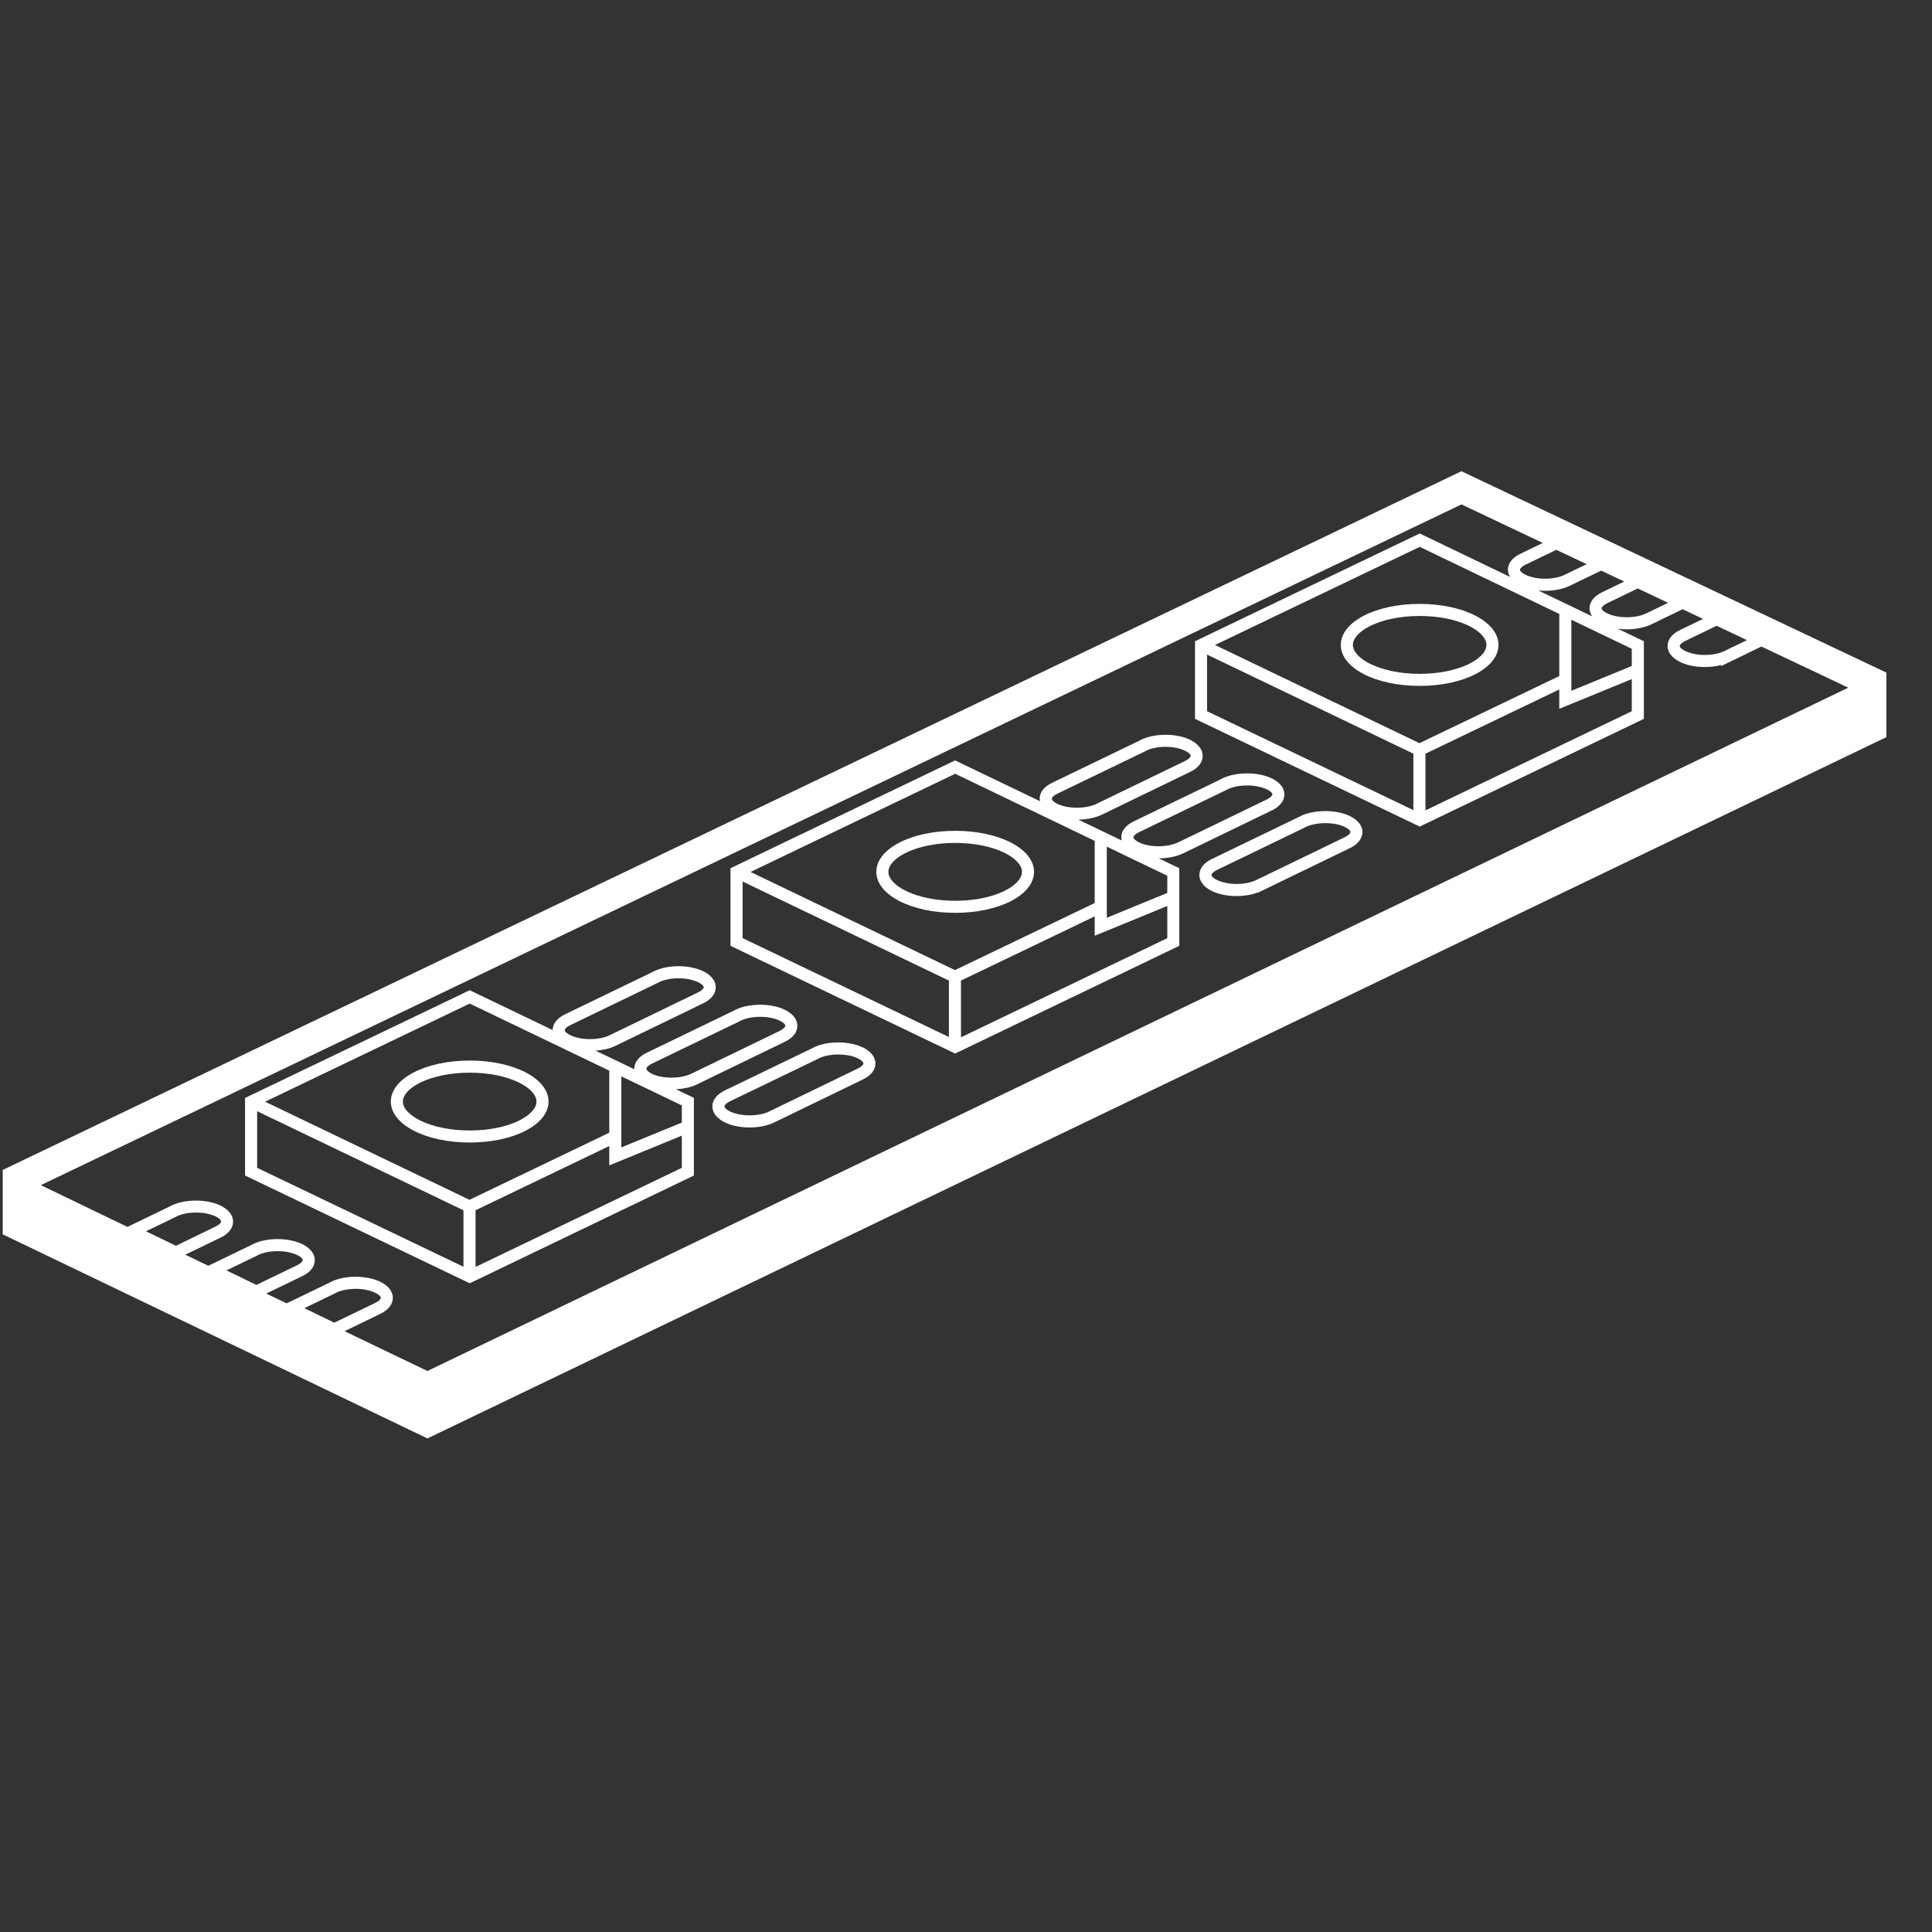<?xml version="1.0" encoding="utf-8"?>
<!-- Generator: Adobe Illustrator 16.0.4, SVG Export Plug-In . SVG Version: 6.00 Build 0)  -->
<!DOCTYPE svg PUBLIC "-//W3C//DTD SVG 1.1//EN" "http://www.w3.org/Graphics/SVG/1.1/DTD/svg11.dtd">
<svg version="1.1" id="Ebene_1" xmlns="http://www.w3.org/2000/svg" xmlns:xlink="http://www.w3.org/1999/xlink" x="0px" y="0px"
	 width="80px" height="80px" viewBox="0 0 80 80" enable-background="new 0 0 80 80" xml:space="preserve">
<rect x="0" y="0" width="80" height="80" fill="#333333" stroke="none"/>
<g id="BGs">
</g>
<g id="thin_Lines">
	<g>
		<path fill="#FFFFFF" d="M62.049,26.705c0-0.953-1.434-1.699-3.264-1.699c-1.831,0-3.266,0.746-3.266,1.699
			c0,0.952,1.435,1.697,3.266,1.697C60.615,28.402,62.049,27.657,62.049,26.705z M56.021,26.705c0-0.567,1.136-1.199,2.765-1.199
			s2.764,0.632,2.764,1.199c0,0.566-1.135,1.197-2.764,1.197S56.021,27.271,56.021,26.705z"/>
		<path fill="#FFFFFF" d="M39.552,34.402c-1.831,0-3.265,0.746-3.265,1.699c0,0.952,1.434,1.698,3.265,1.698
			c1.831,0,3.265-0.746,3.265-1.698C42.816,35.148,41.383,34.402,39.552,34.402z M39.552,37.3c-1.629,0-2.765-0.632-2.765-1.198
			c0-0.567,1.136-1.199,2.765-1.199c1.63,0,2.765,0.632,2.765,1.199C42.316,36.668,41.182,37.3,39.552,37.3z"/>
		<path fill="#FFFFFF" d="M19.45,43.915c-1.832,0-3.267,0.746-3.267,1.698c0,0.951,1.435,1.697,3.267,1.697
			c1.83,0,3.264-0.746,3.264-1.697C22.714,44.661,21.28,43.915,19.45,43.915z M19.45,46.811c-1.631,0-2.767-0.631-2.767-1.196
			c0-0.566,1.136-1.198,2.767-1.198c1.629,0,2.764,0.632,2.764,1.198C22.214,46.18,21.079,46.811,19.45,46.811z"/>
		<path fill="#FFFFFF" d="M34.707,43.165c-0.433,0-0.829,0.093-1.098,0.252l-3.576,1.726c-0.345,0.162-0.535,0.4-0.535,0.67
			c0,0.498,0.663,0.873,1.542,0.873c0.388,0,0.756-0.076,1.036-0.216l3.649-1.77c0.339-0.16,0.525-0.396,0.525-0.664
			C36.251,43.539,35.587,43.165,34.707,43.165z M35.51,44.25l-3.655,1.771c-0.209,0.104-0.506,0.162-0.814,0.162
			c-0.646,0-1.042-0.24-1.042-0.371c0-0.041,0.066-0.133,0.251-0.221l3.596-1.734c0.208-0.123,0.522-0.192,0.862-0.192
			c0.688,0,1.044,0.26,1.044,0.371C35.751,44.084,35.677,44.171,35.51,44.25z"/>
		<path fill="#FFFFFF" d="M32.496,43.139c0.336-0.16,0.521-0.396,0.521-0.664c0-0.496-0.663-0.871-1.542-0.871
			c-0.429,0-0.825,0.092-1.099,0.25l-3.575,1.728c-0.467,0.22-0.536,0.515-0.536,0.672c0,0.008,0.004,0.017,0.004,0.022
			l-1.607-0.771c0.297-0.023,0.58-0.081,0.802-0.189l3.652-1.77c0.337-0.162,0.522-0.398,0.522-0.665
			c0-0.497-0.663-0.872-1.542-0.872c-0.428,0-0.824,0.092-1.101,0.252l-3.572,1.727c-0.345,0.158-0.535,0.396-0.538,0.664
			l-3.435-1.649l-9.303,4.461v3.212l9.303,4.462l9.282-4.462V45.46l-0.739-0.354c0.315-0.021,0.615-0.082,0.849-0.195L32.496,43.139
			z M23.637,42.438l3.592-1.736c0.215-0.123,0.531-0.193,0.868-0.193c0.636,0,1.042,0.244,1.042,0.372
			c0,0.048-0.075,0.136-0.24,0.215l-3.655,1.771c-0.21,0.104-0.508,0.161-0.816,0.161c-0.636,0-1.042-0.243-1.042-0.37
			C23.385,42.605,23.462,42.518,23.637,42.438z M19.191,52.454l-8.543-4.097v-2.344l8.543,4.103V52.454z M19.441,49.682
			l-8.465-4.063l8.475-4.063l5.777,2.776v2.571L19.441,49.682z M28.233,48.357l-8.542,4.105v-2.348l5.537-2.659v0.802l3.005-1.232
			V48.357z M28.233,45.773v0.711l-2.505,1.027V44.57L28.233,45.773z M27.809,44.623c-0.688,0-1.043-0.26-1.043-0.371
			c0-0.049,0.078-0.139,0.251-0.22l3.594-1.736c0.212-0.122,0.527-0.192,0.865-0.192c0.646,0,1.042,0.24,1.042,0.371
			c0,0.049-0.074,0.135-0.239,0.215l-3.655,1.771C28.413,44.562,28.116,44.623,27.809,44.623z"/>
		<path fill="#FFFFFF" d="M54.874,33.585c-0.431,0-0.827,0.092-1.101,0.249l-3.572,1.726c-0.469,0.218-0.537,0.515-0.537,0.673
			c0,0.497,0.662,0.871,1.541,0.871c0.314,0,0.615-0.05,0.868-0.144l0.008,0.008l3.813-1.849c0.453-0.22,0.521-0.511,0.521-0.665
			C56.416,33.959,55.753,33.585,54.874,33.585z M55.677,34.67l-3.493,1.692l-0.002-0.002l-0.162,0.08
			c-0.209,0.104-0.506,0.163-0.813,0.163c-0.636,0-1.041-0.244-1.041-0.371c0-0.05,0.078-0.141,0.251-0.221l3.591-1.735
			c0.214-0.122,0.528-0.191,0.868-0.191c0.688,0,1.042,0.259,1.042,0.369C55.916,34.504,55.842,34.59,55.677,34.67z"/>
		<path fill="#FFFFFF" d="M52.662,33.559c0.337-0.162,0.521-0.398,0.521-0.666c0-0.495-0.662-0.869-1.543-0.869
			c-0.432,0-0.828,0.091-1.101,0.249L46.969,34c-0.348,0.16-0.539,0.398-0.539,0.67c0,0.046,0.012,0.09,0.022,0.134l-1.798-0.863
			c0.361-0.009,0.705-0.078,0.974-0.208l3.651-1.769c0.337-0.161,0.521-0.398,0.521-0.667c0-0.497-0.662-0.871-1.541-0.871
			c-0.432,0-0.828,0.094-1.099,0.253l-3.573,1.725c-0.347,0.16-0.538,0.397-0.538,0.67c0,0.035,0.011,0.069,0.019,0.104
			l-3.519-1.691l-9.302,4.464v3.213l9.302,4.461l9.283-4.461v-3.213l-0.851-0.408c0.381-0.002,0.744-0.077,1.023-0.213
			L52.662,33.559z M43.803,32.855l3.596-1.736c0.209-0.124,0.524-0.194,0.863-0.194c0.637,0,1.041,0.244,1.041,0.371
			c0,0.049-0.074,0.138-0.238,0.217l-3.654,1.769c-0.213,0.104-0.51,0.164-0.816,0.164c-0.646,0-1.041-0.241-1.041-0.373
			C43.552,33.031,43.617,32.94,43.803,32.855z M39.292,42.941l-8.542-4.095v-2.344l8.542,4.102V42.941z M39.542,40.17l-8.464-4.064
			l8.474-4.066l5.778,2.778v2.574L39.542,40.17z M48.335,38.847l-8.543,4.105v-2.349l5.538-2.658v0.802l3.005-1.232V38.847z
			 M48.335,36.263v0.712l-2.505,1.027v-2.943L48.335,36.263z M47.975,35.041c-0.688,0-1.043-0.261-1.043-0.372
			c0-0.041,0.065-0.132,0.252-0.219l3.59-1.736c0.211-0.121,0.527-0.19,0.869-0.19c0.637,0,1.043,0.242,1.043,0.369
			c0,0.049-0.076,0.137-0.24,0.216l-3.655,1.769C48.577,34.981,48.279,35.041,47.975,35.041z"/>
		<path fill="#FFFFFF" d="M60.514,19.513L0.113,48.445v2.666l17.586,8.451l60.414-29.04v-2.67L60.514,19.513z M72.337,26.507
			l-0.567,0.276v-0.005l-0.359,0.178c-0.211,0.104-0.508,0.164-0.814,0.164c-0.637,0-1.043-0.244-1.043-0.371
			c0-0.05,0.078-0.14,0.252-0.22l1.277-0.617L72.337,26.507z M69.072,24.961l-0.896,0.434c-0.212,0.104-0.509,0.164-0.816,0.164
			c-0.635,0-1.041-0.244-1.041-0.371c0-0.049,0.078-0.138,0.252-0.22l1.246-0.602L69.072,24.961z M50.311,26.708l8.477-4.064
			l5.779,2.778v2.572l-5.791,2.779L50.311,26.708z M58.525,31.208v2.338l-8.543-4.096v-2.345L58.525,31.208z M59.025,31.208
			l5.541-2.659v0.802l3.002-1.231v1.331l-8.543,4.105V31.208z M65.066,28.604v-2.942l2.502,1.203v0.713L65.066,28.604z
			 M67.257,24.08l-0.901,0.436c-0.347,0.164-0.537,0.402-0.537,0.672c0,0.12,0.041,0.233,0.113,0.336l-2.238-1.076
			c0.094,0.01,0.188,0.016,0.289,0.016c0.386,0,0.752-0.076,1.033-0.215l1.284-0.621L67.257,24.08z M65.699,23.361l-0.904,0.438
			c-0.211,0.104-0.507,0.164-0.812,0.164c-0.637,0-1.043-0.244-1.043-0.372c0-0.05,0.078-0.14,0.252-0.22l1.252-0.604L65.699,23.361
			z M6.045,50.984l1.206-0.582c0.207-0.123,0.521-0.193,0.861-0.193c0.646,0,1.042,0.24,1.042,0.371c0,0.05-0.074,0.137-0.239,0.215
			l-1.63,0.79L6.045,50.984z M9.378,52.604l1.252-0.604c0.208-0.122,0.521-0.192,0.862-0.192c0.647,0,1.044,0.24,1.044,0.371
			c0,0.049-0.074,0.137-0.241,0.215l-1.679,0.812L9.378,52.604z M12.602,54.168l1.257-0.607c0.214-0.123,0.529-0.193,0.867-0.193
			c0.636,0,1.042,0.244,1.042,0.372c0,0.048-0.074,0.136-0.239,0.215l-1.687,0.815L12.602,54.168z M17.698,56.77l-3.431-1.649
			l1.479-0.716c0.336-0.162,0.521-0.398,0.521-0.665c0-0.497-0.663-0.872-1.542-0.872c-0.429,0-0.826,0.093-1.101,0.253
			l-1.755,0.848l-0.844-0.405l1.484-0.719c0.339-0.158,0.525-0.396,0.525-0.666c0-0.496-0.664-0.871-1.544-0.871
			c-0.434,0-0.83,0.094-1.098,0.252l-1.766,0.853l-0.954-0.458l1.456-0.705c0.333-0.156,0.523-0.398,0.523-0.666
			c0-0.497-0.663-0.871-1.542-0.871c-0.428,0-0.835,0.096-1.098,0.253l-1.735,0.837L1.69,49.074l58.826-28.188l3.366,1.596
			l-0.905,0.438c-0.348,0.161-0.537,0.399-0.537,0.672c0,0.106,0.035,0.206,0.093,0.299l-3.746-1.801l-9.304,4.462v3.214
			l9.304,4.461l9.282-4.461v-3.214l-1.077-0.518c0.118,0.016,0.239,0.025,0.368,0.025c0.387,0,0.754-0.076,1.037-0.214l1.275-0.619
			l0.848,0.401l-0.932,0.45c-0.347,0.161-0.537,0.399-0.537,0.672c0,0.497,0.663,0.871,1.542,0.871c0.237,0,0.468-0.029,0.677-0.083
			v0.045l1.666-0.811l3.597,1.704L17.698,56.77z"/>
	</g>
</g>
</svg>
